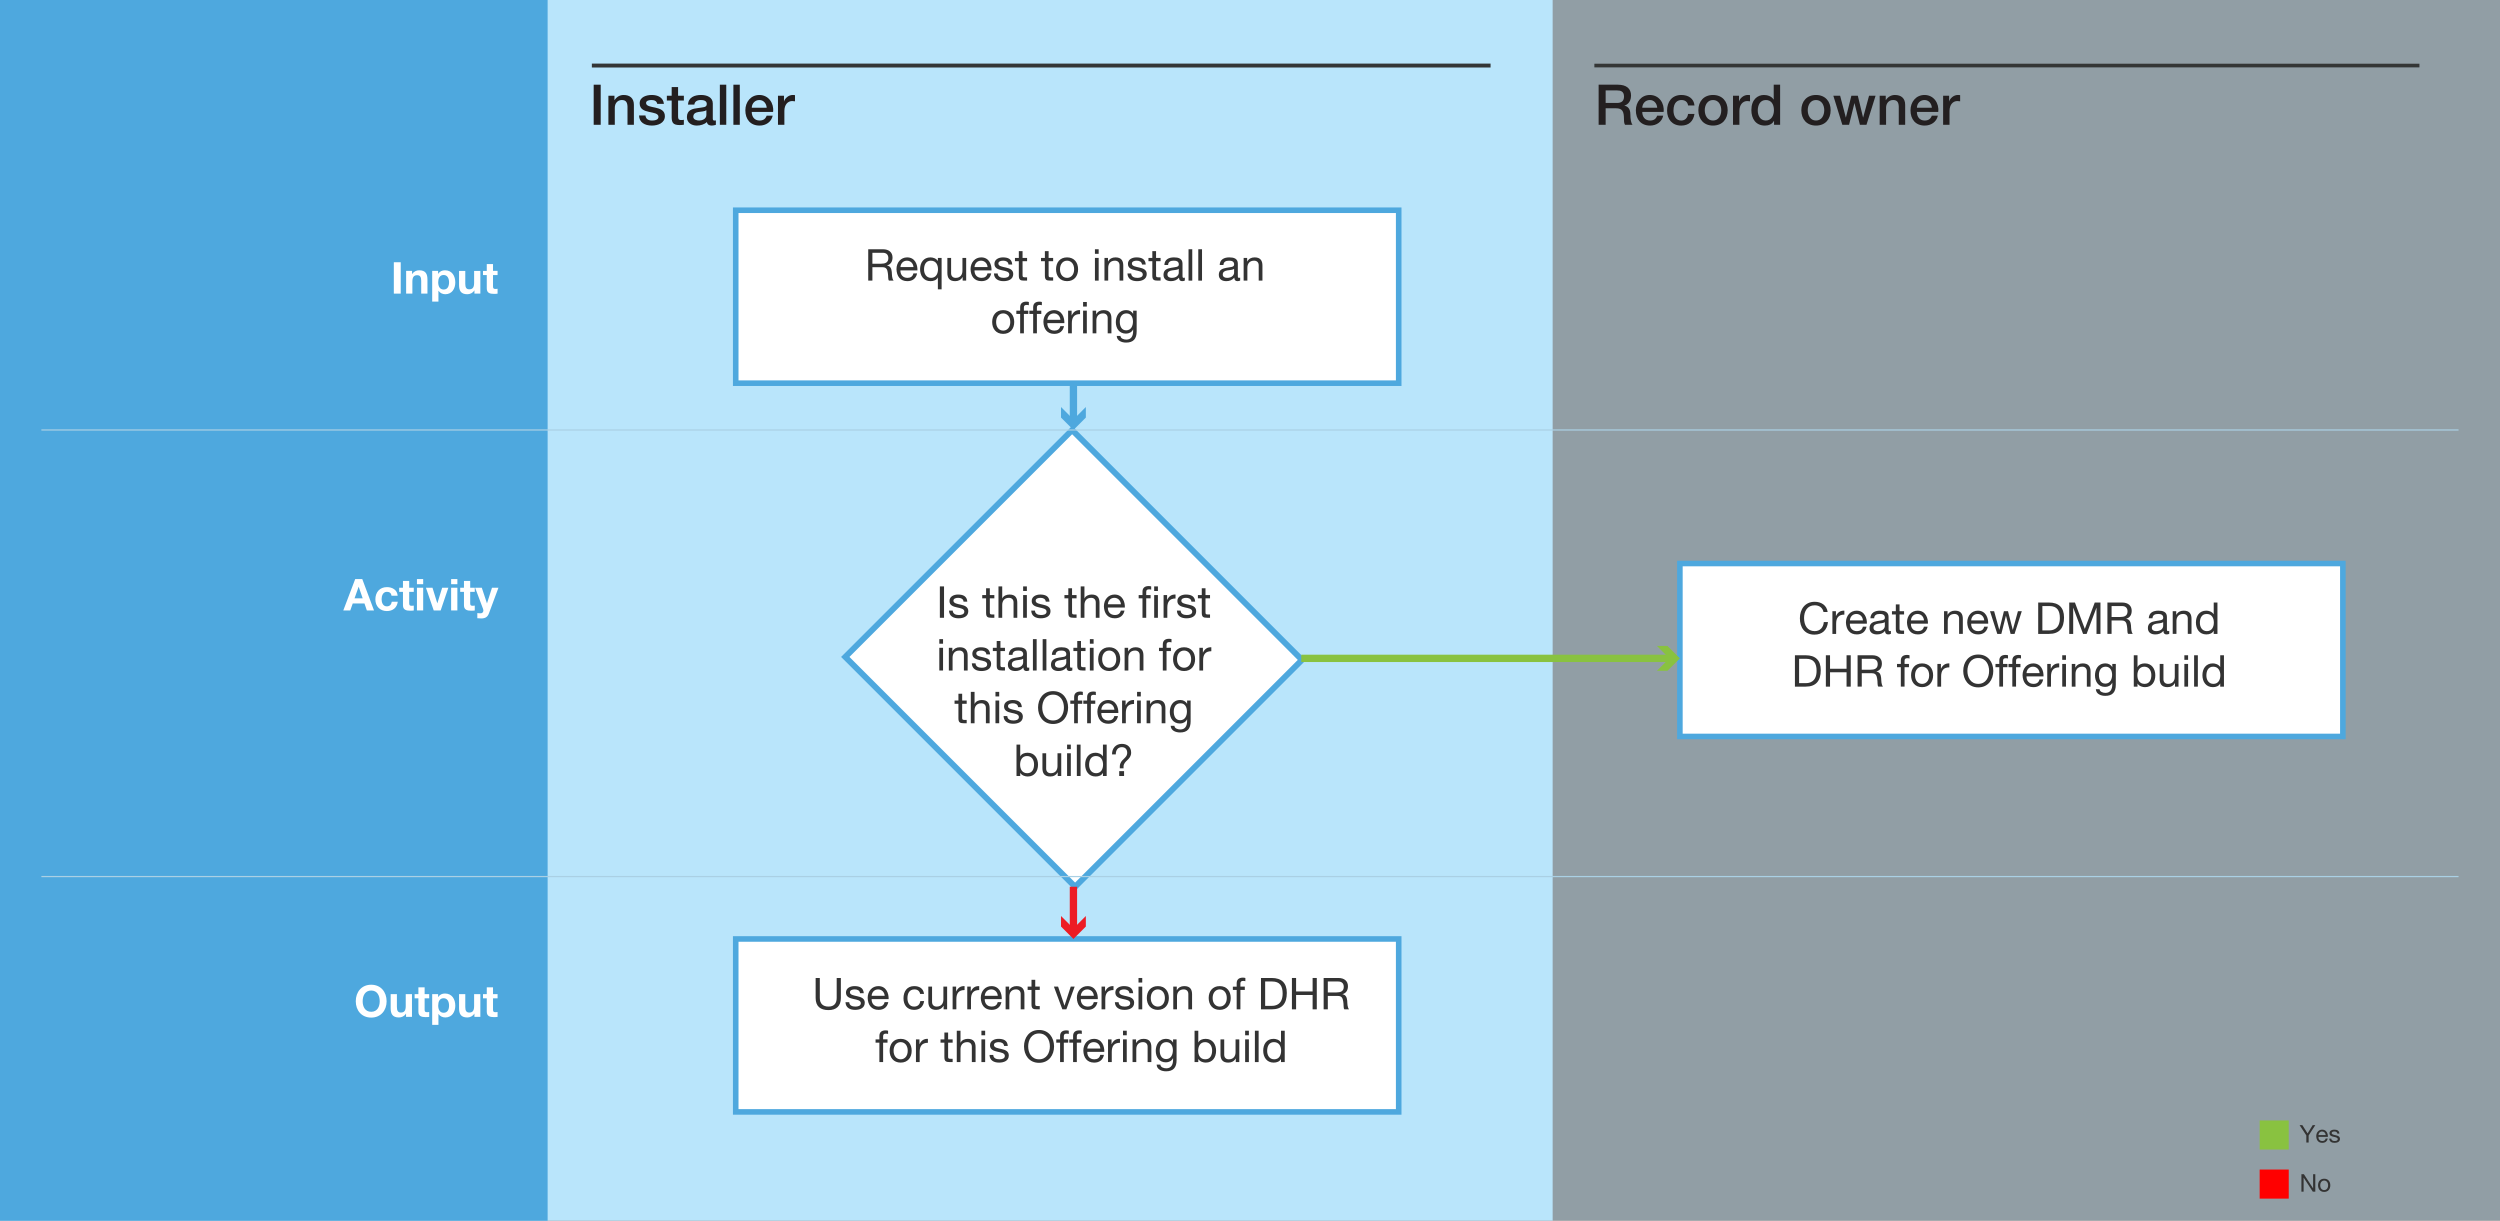 <?xml version="1.0" encoding="utf-8"?>
<!-- Generator: Adobe Illustrator 16.0.3, SVG Export Plug-In . SVG Version: 6.00 Build 0)  -->
<!DOCTYPE svg PUBLIC "-//W3C//DTD SVG 1.1//EN" "http://www.w3.org/Graphics/SVG/1.1/DTD/svg11.dtd">
<svg version="1.1" id="Layer_1" xmlns="http://www.w3.org/2000/svg" xmlns:xlink="http://www.w3.org/1999/xlink" x="0px" y="0px"
	 width="2048px" height="1000px" viewBox="0 0 2048 1000" enable-background="new 0 0 2048 1000" xml:space="preserve">
<rect x="0" y="0" width="2048" height="1000" fill="#808080" stroke="none"/>
<rect fill="#B9E5FB" width="1272" height="1000"/>
<g>
	<g opacity="0.3" enable-background="new    ">
		<g>
			<defs>
				<rect id="SVGID_1_" x="1272" width="779.9" height="1000"/>
			</defs>
			<clipPath id="SVGID_2_">
				<use xlink:href="#SVGID_1_"  overflow="visible"/>
			</clipPath>
			<rect x="1272" clip-path="url(#SVGID_2_)" fill="#B9E5FB" width="779.9" height="1000"/>
		</g>
	</g>
</g>
<rect fill="#4EA8DE" width="448.619" height="1000"/>
<line fill="none" stroke="#343636" stroke-width="3.205" stroke-miterlimit="10" x1="484.849" y1="53.7" x2="1221.081" y2="53.7"/>
<line fill="none" stroke="#343636" stroke-width="3" stroke-miterlimit="10" x1="1306.103" y1="53.7" x2="1982" y2="53.7"/>
<g>
	<path fill="#FFFFFF" d="M322.623,214.83h5.651v25.701h-5.651V214.83z"/>
	<path fill="#FFFFFF" d="M332.703,221.921h4.859v2.592h0.108c1.296-2.124,3.527-3.096,5.688-3.096c5.436,0,6.803,3.06,6.803,7.667
		v11.446h-5.111V230.02c0-3.06-0.863-4.571-3.275-4.571c-2.771,0-3.959,1.548-3.959,5.327v9.755h-5.111V221.921z"/>
	<path fill="#FFFFFF" d="M354.05,221.921h4.859v2.375h0.072c1.26-2.016,3.239-2.879,5.543-2.879c5.832,0,8.459,4.715,8.459,10.007
		c0,4.967-2.699,9.61-8.171,9.61c-2.268,0-4.319-0.972-5.579-2.808h-0.072v8.854h-5.111V221.921z M367.872,231.28
		c0-2.987-1.188-6.011-4.463-6.011c-3.348,0-4.428,2.987-4.428,6.011s1.152,5.903,4.464,5.903
		C366.793,237.183,367.872,234.303,367.872,231.28z"/>
	<path fill="#FFFFFF" d="M393.504,240.531h-4.859v-2.592h-0.107c-1.296,2.124-3.528,3.096-5.688,3.096
		c-5.436,0-6.804-3.06-6.804-7.667v-11.446h5.111v10.511c0,3.06,0.864,4.571,3.276,4.571c2.771,0,3.959-1.548,3.959-5.327v-9.755
		h5.111V240.531z"/>
	<path fill="#FFFFFF" d="M403.873,221.921h3.743v3.419h-3.743v9.215c0,1.729,0.432,2.16,2.16,2.16c0.575,0,1.115-0.036,1.583-0.145
		v3.996c-0.863,0.144-1.979,0.18-2.987,0.18c-3.167,0-5.867-0.684-5.867-4.428V225.34h-3.096v-3.419h3.096v-5.58h5.111V221.921z"/>
</g>
<g>
	<path fill="#FFFFFF" d="M304.082,806.689c7.919,0,12.634,5.939,12.634,13.57c0,7.414-4.715,13.354-12.634,13.354
		c-7.919,0-12.635-5.939-12.635-13.354C291.447,812.629,296.162,806.689,304.082,806.689z M304.082,828.861
		c5.075,0,6.983-4.318,6.983-8.602c0-4.5-1.908-8.82-6.983-8.82c-5.076,0-6.983,4.32-6.983,8.82
		C297.098,824.543,299.006,828.861,304.082,828.861z"/>
	<path fill="#FFFFFF" d="M337.488,833.002h-4.859v-2.592h-0.108c-1.296,2.123-3.527,3.096-5.687,3.096
		c-5.436,0-6.803-3.061-6.803-7.668v-11.445h5.111v10.51c0,3.061,0.864,4.572,3.275,4.572c2.772,0,3.959-1.549,3.959-5.328v-9.754
		h5.111V833.002z"/>
	<path fill="#FFFFFF" d="M347.857,814.393h3.743v3.418h-3.743v9.215c0,1.729,0.432,2.16,2.16,2.16c0.575,0,1.115-0.035,1.583-0.145
		v3.996c-0.863,0.145-1.979,0.18-2.987,0.18c-3.167,0-5.867-0.684-5.867-4.428v-10.979h-3.096v-3.418h3.096v-5.58h5.111V814.393z"/>
	<path fill="#FFFFFF" d="M354.05,814.393h4.859v2.375h0.072c1.26-2.016,3.239-2.879,5.543-2.879c5.832,0,8.459,4.715,8.459,10.006
		c0,4.967-2.699,9.611-8.171,9.611c-2.268,0-4.319-0.973-5.579-2.809h-0.072v8.855h-5.111V814.393z M367.872,823.75
		c0-2.986-1.188-6.01-4.463-6.01c-3.348,0-4.428,2.986-4.428,6.01s1.152,5.904,4.464,5.904
		C366.793,829.654,367.872,826.773,367.872,823.75z"/>
	<path fill="#FFFFFF" d="M393.504,833.002h-4.859v-2.592h-0.107c-1.296,2.123-3.528,3.096-5.688,3.096
		c-5.436,0-6.804-3.061-6.804-7.668v-11.445h5.111v10.51c0,3.061,0.864,4.572,3.276,4.572c2.771,0,3.959-1.549,3.959-5.328v-9.754
		h5.111V833.002z"/>
	<path fill="#FFFFFF" d="M403.873,814.393h3.743v3.418h-3.743v9.215c0,1.729,0.432,2.16,2.16,2.16c0.575,0,1.115-0.035,1.583-0.145
		v3.996c-0.863,0.145-1.979,0.18-2.987,0.18c-3.167,0-5.867-0.684-5.867-4.428v-10.979h-3.096v-3.418h3.096v-5.58h5.111V814.393z"/>
</g>
<g>
	<path fill="#FFFFFF" d="M290.978,474.375h5.795l9.611,25.701h-5.867l-1.944-5.723h-9.611l-2.016,5.723h-5.723L290.978,474.375z
		 M290.438,490.142h6.659l-3.24-9.431h-0.072L290.438,490.142z"/>
	<path fill="#FFFFFF" d="M320.749,488.018c-0.324-2.124-1.584-3.203-3.78-3.203c-3.275,0-4.355,3.312-4.355,6.047
		c0,2.699,1.044,5.867,4.248,5.867c2.412,0,3.744-1.476,4.067-3.779h4.932c-0.684,4.932-4.032,7.63-8.963,7.63
		c-5.615,0-9.395-3.958-9.395-9.539c0-5.795,3.456-10.078,9.503-10.078c4.392,0,8.459,2.304,8.747,7.055H320.749z"/>
	<path fill="#FFFFFF" d="M335.221,481.467h3.744v3.419h-3.744v9.215c0,1.729,0.432,2.16,2.16,2.16c0.576,0,1.116-0.036,1.584-0.145
		v3.997c-0.864,0.143-1.98,0.18-2.988,0.18c-3.167,0-5.867-0.684-5.867-4.428v-10.979h-3.096v-3.419h3.096v-5.58h5.111V481.467z"/>
	<path fill="#FFFFFF" d="M346.669,478.587h-5.111v-4.212h5.111V478.587z M341.558,481.467h5.111v18.609h-5.111V481.467z"/>
	<path fill="#FFFFFF" d="M360.996,500.076h-5.688l-6.371-18.609h5.363l3.924,12.706h0.072l3.923-12.706h5.076L360.996,500.076z"/>
	<path fill="#FFFFFF" d="M374.677,478.587h-5.111v-4.212h5.111V478.587z M369.565,481.467h5.111v18.609h-5.111V481.467z"/>
	<path fill="#FFFFFF" d="M385.188,481.467h3.743v3.419h-3.743v9.215c0,1.729,0.432,2.16,2.16,2.16c0.575,0,1.115-0.036,1.583-0.145
		v3.997c-0.863,0.143-1.979,0.18-2.987,0.18c-3.167,0-5.867-0.684-5.867-4.428v-10.979h-3.096v-3.419h3.096v-5.58h5.111V481.467z"/>
	<path fill="#FFFFFF" d="M400.561,502.416c-1.116,2.988-2.916,4.211-6.407,4.211c-1.044,0-2.088-0.07-3.132-0.18v-4.211
		c0.972,0.107,1.979,0.217,2.987,0.18c1.332-0.145,1.979-1.188,1.979-2.34c0-0.395-0.071-0.792-0.216-1.152l-6.551-17.457h5.471
		l4.212,12.742h0.072l4.067-12.742h5.291L400.561,502.416z"/>
</g>
<g>
	<path fill="#231F20" d="M486.346,69.381h5.75v32.848h-5.75V69.381z"/>
	<path fill="#231F20" d="M498.397,78.444h4.969v3.497l0.092,0.092c1.61-2.622,4.279-4.232,7.407-4.232
		c5.199,0,8.419,2.714,8.419,8.097v16.332h-5.244V87.277c-0.138-3.727-1.519-5.336-4.647-5.336c-3.496,0-5.75,2.76-5.75,6.256
		v14.032h-5.245V78.444z"/>
	<path fill="#231F20" d="M528.757,94.592c0.322,3.082,2.576,4.14,5.383,4.14c2.024,0,5.428-0.414,5.291-3.128
		c-0.138-2.76-3.957-3.082-7.775-3.956c-3.865-0.828-7.637-2.208-7.637-7.039c0-5.198,5.613-6.809,9.938-6.809
		c4.876,0,9.339,1.978,9.937,7.315h-5.475c-0.506-2.53-2.484-3.174-4.831-3.174c-1.518,0-4.325,0.368-4.325,2.438
		c0,2.576,3.865,2.99,7.729,3.818c3.818,0.874,7.683,2.254,7.683,6.947c0,5.659-5.705,7.729-10.627,7.729
		c-6.027,0-10.397-2.668-10.535-8.281H528.757z"/>
	<path fill="#231F20" d="M546.283,78.444h3.957v-7.131h5.245v7.131h4.738v3.911h-4.738v12.697c0,2.162,0.184,3.266,2.53,3.266
		c0.736,0,1.472,0,2.208-0.184v4.048c-1.15,0.138-2.254,0.276-3.404,0.276c-5.521,0-6.441-2.116-6.579-6.073V82.354h-3.957V78.444z"
		/>
	<path fill="#231F20" d="M583.913,96.938c0,1.288,0.276,1.794,1.242,1.794h0.552c0.23,0,0.46-0.046,0.736-0.092v3.634
		c-0.782,0.276-2.438,0.598-3.312,0.598c-2.162,0-3.634-0.736-4.048-2.898c-2.07,2.024-5.429,2.898-8.235,2.898
		c-4.279,0-8.143-2.3-8.143-6.947c0-5.935,4.739-6.901,9.155-7.407c3.818-0.736,7.13-0.23,7.13-3.358c0-2.76-2.852-3.22-4.922-3.22
		c-2.944,0-5.015,1.196-5.245,3.772h-5.245c0.368-6.119,5.521-7.913,10.812-7.913c4.646,0,9.523,1.886,9.523,6.901V96.938z
		 M578.668,90.313c-1.61,1.058-4.095,1.012-6.441,1.426c-2.254,0.368-4.278,1.196-4.278,3.957c0,2.392,2.99,3.036,4.831,3.036
		c2.3,0,5.889-1.196,5.889-4.508V90.313z"/>
	<path fill="#231F20" d="M589.707,69.381h5.245v32.848h-5.245V69.381z"/>
	<path fill="#231F20" d="M600.793,69.381h5.245v32.848h-5.245V69.381z"/>
	<path fill="#231F20" d="M615.835,91.693c0,3.727,2.024,7.039,6.395,7.039c3.083,0,4.876-1.334,5.797-3.956h4.968
		c-1.104,5.198-5.613,8.097-10.765,8.097c-7.499,0-11.639-5.152-11.639-12.513c0-6.763,4.417-12.56,11.501-12.56
		c7.499,0,12.1,6.763,11.226,13.894H615.835z M628.073,88.243c-0.23-3.312-2.393-6.303-5.981-6.303c-3.634,0-6.119,2.76-6.256,6.303
		H628.073z"/>
	<path fill="#231F20" d="M637.317,78.444h4.923v4.601h0.092c0.598-2.53,3.772-5.245,6.947-5.245c1.242,0,1.472,0.092,1.978,0.138
		v5.061c-0.736-0.138-1.518-0.23-2.254-0.23c-3.542,0-6.441,2.853-6.441,8.143v11.317h-5.245V78.444z"/>
</g>
<g>
	<path fill="#231F20" d="M1309.599,69.381h15.688c7.224,0,10.857,3.312,10.857,8.879c0,6.303-4.325,7.913-5.429,8.281v0.092
		c1.979,0.23,4.877,1.794,4.877,6.947c0,3.864,0.552,7.315,1.794,8.649h-6.165c-0.874-1.426-0.874-3.22-0.874-4.831
		c0-6.027-1.242-8.695-6.532-8.695h-8.465v13.525h-5.751V69.381z M1315.35,84.333h9.431c3.681,0,5.612-1.748,5.612-5.245
		c0-4.232-2.714-5.015-5.705-5.015h-9.338V84.333z"/>
	<path fill="#231F20" d="M1345.341,91.693c0,3.727,2.024,7.039,6.395,7.039c3.083,0,4.876-1.334,5.797-3.956h4.968
		c-1.104,5.198-5.611,8.097-10.765,8.097c-7.499,0-11.64-5.152-11.64-12.513c0-6.763,4.417-12.56,11.502-12.56
		c7.498,0,12.1,6.763,11.225,13.894H1345.341z M1357.578,88.243c-0.23-3.312-2.393-6.303-5.98-6.303
		c-3.635,0-6.119,2.76-6.257,6.303H1357.578z"/>
	<path fill="#231F20" d="M1382.878,86.403c-0.413-2.944-2.483-4.462-5.429-4.462c-2.714,0-6.532,1.472-6.532,8.649
		c0,3.956,1.748,8.143,6.303,8.143c3.082,0,5.152-1.978,5.658-5.428h5.245c-0.967,6.21-4.785,9.569-10.903,9.569
		c-7.453,0-11.548-5.291-11.548-12.283c0-7.177,3.91-12.79,11.731-12.79c5.521,0,10.214,2.76,10.72,8.603H1382.878z"/>
	<path fill="#231F20" d="M1391.295,90.313c0-7.223,4.416-12.513,12.007-12.513s12.007,5.291,12.007,12.513
		c0,7.315-4.416,12.56-12.007,12.56S1391.295,97.628,1391.295,90.313z M1410.064,90.313c0-4.094-2.07-8.373-6.763-8.373
		s-6.763,4.278-6.763,8.373c0,4.141,2.07,8.419,6.763,8.419S1410.064,94.454,1410.064,90.313z"/>
	<path fill="#231F20" d="M1419.676,78.444h4.923v4.601h0.092c0.599-2.53,3.772-5.245,6.946-5.245c1.242,0,1.473,0.092,1.979,0.138
		v5.061c-0.736-0.138-1.518-0.23-2.254-0.23c-3.543,0-6.441,2.853-6.441,8.143v11.317h-5.244V78.444z"/>
	<path fill="#231F20" d="M1458.271,102.229h-4.969v-3.22h-0.092c-1.426,2.76-4.37,3.864-7.36,3.864
		c-7.499,0-11.134-5.566-11.134-12.697c0-8.649,5.107-12.375,10.306-12.375c2.944,0,6.303,1.104,7.913,3.727h0.092V69.381h5.244
		V102.229z M1446.541,98.732c4.646,0,6.67-4.278,6.67-8.419c0-5.291-2.529-8.373-6.578-8.373c-4.923,0-6.671,4.417-6.671,8.649
		C1439.962,94.684,1441.986,98.732,1446.541,98.732z"/>
	<path fill="#231F20" d="M1475.656,90.313c0-7.223,4.417-12.513,12.008-12.513s12.008,5.291,12.008,12.513
		c0,7.315-4.417,12.56-12.008,12.56S1475.656,97.628,1475.656,90.313z M1494.427,90.313c0-4.094-2.07-8.373-6.763-8.373
		s-6.763,4.278-6.763,8.373c0,4.141,2.07,8.419,6.763,8.419S1494.427,94.454,1494.427,90.313z"/>
	<path fill="#231F20" d="M1501.876,78.444h5.566l4.646,17.758h0.093l4.462-17.758h5.29l4.279,17.758h0.092l4.83-17.758h5.337
		l-7.452,23.785h-5.383l-4.417-17.666h-0.092l-4.37,17.666h-5.521L1501.876,78.444z"/>
	<path fill="#231F20" d="M1539.826,78.444h4.969v3.497l0.092,0.092c1.61-2.622,4.279-4.232,7.406-4.232
		c5.199,0,8.42,2.714,8.42,8.097v16.332h-5.244V87.277c-0.139-3.727-1.52-5.336-4.647-5.336c-3.496,0-5.751,2.76-5.751,6.256v14.032
		h-5.244V78.444z"/>
	<path fill="#231F20" d="M1570.324,91.693c0,3.727,2.023,7.039,6.395,7.039c3.082,0,4.877-1.334,5.797-3.956h4.969
		c-1.104,5.198-5.613,8.097-10.766,8.097c-7.499,0-11.639-5.152-11.639-12.513c0-6.763,4.416-12.56,11.5-12.56
		c7.5,0,12.1,6.763,11.227,13.894H1570.324z M1582.562,88.243c-0.229-3.312-2.393-6.303-5.981-6.303
		c-3.634,0-6.118,2.76-6.256,6.303H1582.562z"/>
	<path fill="#231F20" d="M1591.806,78.444h4.923v4.601h0.092c0.598-2.53,3.772-5.245,6.947-5.245c1.242,0,1.472,0.092,1.978,0.138
		v5.061c-0.735-0.138-1.519-0.23-2.254-0.23c-3.542,0-6.44,2.853-6.44,8.143v11.317h-5.245V78.444z"/>
</g>
<rect x="602.701" y="172.229" fill="#FFFFFF" stroke="#4EA8DE" stroke-width="4.568" stroke-miterlimit="10" width="543.114" height="141.678"/>
<rect x="748.227" y="406.175" transform="matrix(0.707 -0.707 0.707 0.707 -123.716 779.988)" fill="#FFFFFF" stroke="#4EA8DE" stroke-width="4.845" stroke-miterlimit="10" width="262.868" height="266.31"/>
<g>
	<path fill="#333333" d="M711.247,204.19h12.095c4.859,0,7.811,2.592,7.811,6.731c0,3.132-1.332,5.651-4.464,6.515v0.072
		c2.988,0.576,3.564,2.808,3.852,5.291c0.18,2.484,0.072,5.363,1.512,7.091h-3.815c-0.972-1.044-0.432-3.815-0.936-6.335
		c-0.396-2.483-0.972-4.643-4.284-4.643h-8.351v10.979h-3.419V204.19z M721.793,216.032c3.167,0,5.939-0.828,5.939-4.571
		c0-2.556-1.368-4.392-4.571-4.392h-8.495v8.963H721.793z"/>
	<path fill="#333333" d="M751.276,223.987c-0.828,4.14-3.744,6.335-7.955,6.335c-5.939,0-8.747-4.14-8.927-9.791
		c0-5.615,3.671-9.683,8.747-9.683c6.587,0,8.603,6.155,8.423,10.655h-13.93c-0.108,3.239,1.728,6.119,5.795,6.119
		c2.556,0,4.284-1.188,4.824-3.636H751.276z M748.325,218.804c-0.18-2.916-2.304-5.255-5.363-5.255
		c-3.167,0-5.147,2.375-5.327,5.255H748.325z"/>
	<path fill="#333333" d="M771.364,237.018h-3.06v-9.646h-0.072c-1.008,2.052-3.348,2.952-5.939,2.952
		c-5.723,0-8.567-4.536-8.567-9.791s2.808-9.683,8.495-9.683c1.872,0,4.68,0.72,6.012,2.916h0.072v-2.484h3.06V237.018z
		 M762.725,227.623c4.139,0,5.687-3.563,5.687-7.019c0-3.636-1.656-7.055-5.867-7.055c-4.175,0-5.579,3.563-5.579,7.199
		C756.966,224.239,758.766,227.623,762.725,227.623z"/>
	<path fill="#333333" d="M791.488,229.891h-2.88v-2.952h-0.072c-1.296,2.304-3.348,3.384-6.047,3.384
		c-4.896,0-6.407-2.808-6.407-6.803v-12.239h3.06v12.599c0,2.304,1.44,3.744,3.78,3.744c3.708,0,5.507-2.484,5.507-5.832v-10.511
		h3.06V229.891z"/>
	<path fill="#333333" d="M811.972,223.987c-0.828,4.14-3.744,6.335-7.955,6.335c-5.939,0-8.747-4.14-8.927-9.791
		c0-5.615,3.671-9.683,8.747-9.683c6.587,0,8.603,6.155,8.423,10.655h-13.93c-0.108,3.239,1.728,6.119,5.795,6.119
		c2.556,0,4.284-1.188,4.824-3.636H811.972z M809.02,218.804c-0.18-2.916-2.304-5.255-5.363-5.255c-3.167,0-5.147,2.375-5.327,5.255
		H809.02z"/>
	<path fill="#333333" d="M817.301,224.023c0.108,2.735,2.52,3.6,5.003,3.6c1.908,0,4.5-0.432,4.5-2.772
		c0-4.787-12.167-1.548-12.167-8.711c0-3.743,3.671-5.291,6.947-5.291c4.175,0,7.343,1.296,7.631,5.831h-3.06
		c-0.18-2.375-2.34-3.131-4.319-3.131c-1.836,0-3.959,0.504-3.959,2.375c0,2.16,3.24,2.592,6.083,3.24
		c3.06,0.684,6.083,1.728,6.083,5.291c0,4.464-4.14,5.868-7.919,5.868c-4.176,0-7.703-1.692-7.883-6.299H817.301z"/>
	<path fill="#333333" d="M837.677,211.281h3.708v2.7h-3.708v11.555c0,1.44,0.396,1.656,2.304,1.656h1.404v2.7h-2.34
		c-3.167,0-4.427-0.648-4.427-4.067V213.98h-3.168v-2.7h3.168v-5.579h3.06V211.281z"/>
	<path fill="#333333" d="M859.024,211.281h3.708v2.7h-3.708v11.555c0,1.44,0.396,1.656,2.304,1.656h1.404v2.7h-2.34
		c-3.167,0-4.427-0.648-4.427-4.067V213.98h-3.168v-2.7h3.168v-5.579h3.06V211.281z"/>
	<path fill="#333333" d="M874.143,210.849c5.903,0,9.035,4.283,9.035,9.755c0,5.435-3.132,9.719-9.035,9.719
		s-9.035-4.284-9.035-9.719C865.108,215.132,868.239,210.849,874.143,210.849z M874.143,227.623c3.204,0,5.795-2.52,5.795-7.019
		c0-4.5-2.592-7.055-5.795-7.055s-5.795,2.556-5.795,7.055C868.348,225.103,870.939,227.623,874.143,227.623z"/>
	<path fill="#333333" d="M900.027,207.934h-3.06v-3.744h3.06V207.934z M896.967,211.281h3.06v18.61h-3.06V211.281z"/>
	<path fill="#333333" d="M904.778,211.281h2.88v2.952h0.072c1.296-2.304,3.348-3.383,6.047-3.383c4.895,0,6.407,2.808,6.407,6.803
		v12.238h-3.06v-12.599c0-2.304-1.44-3.743-3.78-3.743c-3.708,0-5.507,2.483-5.507,5.831v10.511h-3.06V211.281z"/>
	<path fill="#333333" d="M926.666,224.023c0.108,2.735,2.52,3.6,5.003,3.6c1.908,0,4.5-0.432,4.5-2.772
		c0-4.787-12.167-1.548-12.167-8.711c0-3.743,3.671-5.291,6.947-5.291c4.175,0,7.343,1.296,7.631,5.831h-3.06
		c-0.18-2.375-2.34-3.131-4.319-3.131c-1.836,0-3.959,0.504-3.959,2.375c0,2.16,3.24,2.592,6.083,3.24
		c3.06,0.684,6.083,1.728,6.083,5.291c0,4.464-4.14,5.868-7.919,5.868c-4.176,0-7.703-1.692-7.883-6.299H926.666z"/>
	<path fill="#333333" d="M947.042,211.281h3.708v2.7h-3.708v11.555c0,1.44,0.396,1.656,2.304,1.656h1.404v2.7h-2.34
		c-3.167,0-4.427-0.648-4.427-4.067V213.98h-3.168v-2.7h3.168v-5.579h3.06V211.281z"/>
	<path fill="#333333" d="M970.62,229.819c-0.54,0.324-1.296,0.504-2.196,0.504c-1.583,0-2.591-0.864-2.591-2.88
		c-1.692,2.016-3.959,2.88-6.551,2.88c-3.384,0-6.155-1.476-6.155-5.22c0-4.211,3.131-5.147,6.299-5.723
		c3.347-0.684,6.263-0.396,6.263-2.736c0-2.699-2.232-3.095-4.14-3.095c-2.592,0-4.5,0.792-4.644,3.527h-3.06
		c0.18-4.607,3.708-6.227,7.883-6.227c3.347,0,6.983,0.756,6.983,5.111v9.575c0,1.44,0,2.088,0.972,2.088
		c0.288,0,0.612-0.072,0.936-0.18V229.819z M965.652,220.28c-2.375,1.764-9.287,0.036-9.287,4.607c0,2.016,1.728,2.736,3.599,2.736
		c4.032,0,5.688-2.484,5.688-4.211V220.28z"/>
	<path fill="#333333" d="M973.646,204.19h3.06v25.701h-3.06V204.19z"/>
	<path fill="#333333" d="M981.637,204.19h3.06v25.701h-3.06V204.19z"/>
	<path fill="#333333" d="M1015.942,229.819c-0.54,0.324-1.296,0.504-2.196,0.504c-1.583,0-2.591-0.864-2.591-2.88
		c-1.692,2.016-3.959,2.88-6.551,2.88c-3.384,0-6.155-1.476-6.155-5.22c0-4.211,3.131-5.147,6.299-5.723
		c3.347-0.684,6.263-0.396,6.263-2.736c0-2.699-2.232-3.095-4.14-3.095c-2.592,0-4.5,0.792-4.644,3.527h-3.06
		c0.18-4.607,3.708-6.227,7.883-6.227c3.347,0,6.983,0.756,6.983,5.111v9.575c0,1.44,0,2.088,0.972,2.088
		c0.288,0,0.612-0.072,0.936-0.18V229.819z M1010.975,220.28c-2.375,1.764-9.287,0.036-9.287,4.607c0,2.016,1.728,2.736,3.599,2.736
		c4.032,0,5.688-2.484,5.688-4.211V220.28z"/>
	<path fill="#333333" d="M1018.788,211.281h2.879v2.952h0.072c1.296-2.304,3.348-3.383,6.047-3.383c4.896,0,6.407,2.808,6.407,6.803
		v12.238h-3.06v-12.599c0-2.304-1.439-3.743-3.779-3.743c-3.708,0-5.507,2.483-5.507,5.831v10.511h-3.06V211.281z"/>
	<path fill="#333333" d="M821.818,254.049c5.903,0,9.035,4.283,9.035,9.755c0,5.435-3.132,9.719-9.035,9.719
		s-9.035-4.284-9.035-9.719C812.784,258.333,815.915,254.049,821.818,254.049z M821.818,270.823c3.204,0,5.795-2.52,5.795-7.019
		c0-4.5-2.592-7.055-5.795-7.055s-5.795,2.556-5.795,7.055C816.023,268.303,818.615,270.823,821.818,270.823z"/>
	<path fill="#333333" d="M835.715,257.181h-3.131v-2.7h3.131v-2.771c0-3.023,1.8-4.607,5.147-4.607c0.576,0,1.404,0.108,1.979,0.288
		v2.664c-0.54-0.18-1.188-0.252-1.728-0.252c-1.476,0-2.34,0.468-2.34,2.088v2.591h3.6v2.7h-3.6v15.91h-3.06V257.181z"/>
	<path fill="#333333" d="M846.371,257.181h-3.131v-2.7h3.131v-2.771c0-3.023,1.8-4.607,5.147-4.607c0.576,0,1.404,0.108,1.979,0.288
		v2.664c-0.54-0.18-1.188-0.252-1.728-0.252c-1.476,0-2.34,0.468-2.34,2.088v2.591h3.6v2.7h-3.6v15.91h-3.06V257.181z"/>
	<path fill="#333333" d="M871.641,267.188c-0.828,4.14-3.744,6.335-7.955,6.335c-5.939,0-8.747-4.14-8.927-9.791
		c0-5.615,3.671-9.683,8.747-9.683c6.587,0,8.603,6.155,8.423,10.655h-13.93c-0.108,3.239,1.728,6.119,5.795,6.119
		c2.556,0,4.284-1.188,4.824-3.636H871.641z M868.689,262.004c-0.18-2.916-2.304-5.255-5.363-5.255
		c-3.167,0-5.147,2.375-5.327,5.255H868.689z"/>
	<path fill="#333333" d="M874.99,254.481h2.879v3.924h0.072c1.476-3.024,3.527-4.463,6.839-4.355v3.239
		c-4.931,0-6.731,2.772-6.731,7.523v8.279h-3.06V254.481z"/>
	<path fill="#333333" d="M890.326,251.134h-3.06v-3.744h3.06V251.134z M887.266,254.481h3.06v18.61h-3.06V254.481z"/>
	<path fill="#333333" d="M895.077,254.481h2.88v2.952h0.072c1.296-2.304,3.348-3.383,6.047-3.383c4.895,0,6.407,2.808,6.407,6.803
		v12.238h-3.06v-12.599c0-2.304-1.44-3.743-3.78-3.743c-3.708,0-5.507,2.483-5.507,5.831v10.511h-3.06V254.481z"/>
	<path fill="#333333" d="M931.147,271.507c0,6.083-2.736,9.143-8.639,9.143c-3.492,0-7.523-1.44-7.703-5.471h3.06
		c0.108,2.196,2.844,3.023,4.824,3.023c3.995,0,5.579-2.879,5.579-7.055v-1.224h-0.072c-1.044,2.268-3.42,3.383-5.795,3.383
		c-5.543,0-8.315-4.355-8.315-9.431c0-4.392,2.124-9.827,8.603-9.827c2.339,0,4.427,1.044,5.543,3.096h0.036v-2.664h2.88V271.507z
		 M928.124,263.408c0-3.276-1.44-6.659-5.291-6.659c-3.924,0-5.507,3.204-5.507,6.767c0,3.348,1.224,7.091,5.255,7.091
		C926.612,270.607,928.124,266.899,928.124,263.408z"/>
</g>
<rect x="1376.163" y="461.633" fill="#FFFFFF" stroke="#4EA8DE" stroke-width="4.568" stroke-miterlimit="10" width="543.114" height="141.678"/>
<g>
	<path fill="#333333" d="M1493.797,501.332c-0.756-3.635-3.6-5.471-7.199-5.471c-6.119,0-8.711,5.04-8.711,10.403
		c0,5.867,2.592,10.763,8.746,10.763c4.464,0,7.127-3.168,7.416-7.415h3.419c-0.684,6.443-4.607,10.295-11.122,10.295
		c-7.955,0-11.879-5.904-11.879-13.391c0-7.487,4.248-13.534,12.166-13.534c5.363,0,9.827,2.879,10.583,8.351H1493.797z"/>
	<path fill="#333333" d="M1501.106,500.684h2.88v3.924h0.072c1.475-3.023,3.527-4.463,6.838-4.355v3.24
		c-4.931,0-6.73,2.771-6.73,7.523v8.278h-3.06V500.684z"/>
	<path fill="#333333" d="M1529.076,513.391c-0.828,4.14-3.744,6.336-7.955,6.336c-5.939,0-8.747-4.141-8.927-9.791
		c0-5.615,3.671-9.684,8.747-9.684c6.587,0,8.603,6.156,8.423,10.655h-13.931c-0.107,3.239,1.729,6.119,5.795,6.119
		c2.557,0,4.284-1.188,4.824-3.636H1529.076z M1526.125,508.207c-0.181-2.916-2.305-5.255-5.363-5.255
		c-3.168,0-5.148,2.376-5.328,5.255H1526.125z"/>
	<path fill="#333333" d="M1549.02,519.223c-0.54,0.323-1.296,0.504-2.195,0.504c-1.584,0-2.592-0.865-2.592-2.881
		c-1.691,2.016-3.959,2.881-6.551,2.881c-3.385,0-6.156-1.477-6.156-5.221c0-4.211,3.132-5.146,6.3-5.723
		c3.347-0.684,6.263-0.396,6.263-2.736c0-2.699-2.231-3.095-4.139-3.095c-2.592,0-4.5,0.792-4.645,3.527h-3.059
		c0.18-4.607,3.707-6.228,7.883-6.228c3.348,0,6.982,0.756,6.982,5.111v9.575c0,1.44,0,2.088,0.973,2.088
		c0.287,0,0.611-0.072,0.936-0.181V519.223z M1544.053,509.684c-2.376,1.764-9.287,0.035-9.287,4.607c0,2.016,1.728,2.735,3.6,2.735
		c4.031,0,5.688-2.483,5.688-4.212V509.684z"/>
	<path fill="#333333" d="M1556.113,500.684h3.707v2.7h-3.707v11.555c0,1.44,0.396,1.655,2.303,1.655h1.404v2.7h-2.34
		c-3.168,0-4.428-0.647-4.428-4.067v-11.843h-3.168v-2.7h3.168v-5.579h3.061V500.684z"/>
	<path fill="#333333" d="M1579.078,513.391c-0.828,4.14-3.743,6.336-7.955,6.336c-5.938,0-8.746-4.141-8.926-9.791
		c0-5.615,3.671-9.684,8.746-9.684c6.588,0,8.604,6.156,8.424,10.655h-13.931c-0.108,3.239,1.728,6.119,5.795,6.119
		c2.556,0,4.284-1.188,4.823-3.636H1579.078z M1576.127,508.207c-0.18-2.916-2.304-5.255-5.363-5.255
		c-3.168,0-5.147,2.376-5.327,5.255H1576.127z"/>
	<path fill="#333333" d="M1592.544,500.684h2.88v2.952h0.072c1.295-2.304,3.348-3.384,6.047-3.384c4.895,0,6.407,2.809,6.407,6.804
		v12.238h-3.06v-12.599c0-2.304-1.439-3.743-3.779-3.743c-3.708,0-5.508,2.483-5.508,5.831v10.511h-3.06V500.684z"/>
	<path fill="#333333" d="M1628.434,513.391c-0.828,4.14-3.743,6.336-7.955,6.336c-5.938,0-8.746-4.141-8.926-9.791
		c0-5.615,3.671-9.684,8.746-9.684c6.588,0,8.604,6.156,8.424,10.655h-13.931c-0.108,3.239,1.728,6.119,5.795,6.119
		c2.556,0,4.284-1.188,4.823-3.636H1628.434z M1625.482,508.207c-0.18-2.916-2.304-5.255-5.363-5.255
		c-3.168,0-5.147,2.376-5.327,5.255H1625.482z"/>
	<path fill="#333333" d="M1650.321,519.294h-3.239l-3.779-14.794h-0.072l-3.744,14.794h-3.311l-5.977-18.61h3.385l4.211,15.227
		h0.072l3.743-15.227h3.348l3.888,15.227h0.072l4.175-15.227h3.168L1650.321,519.294z"/>
	<path fill="#333333" d="M1669.691,493.593h8.818c7.919,0,12.347,3.996,12.347,12.239c0,8.603-3.78,13.462-12.347,13.462h-8.818
		V493.593z M1673.11,516.414h5.688c2.34,0,8.639-0.647,8.639-10.114c0-6.12-2.268-9.827-8.567-9.827h-5.759V516.414z"/>
	<path fill="#333333" d="M1695.107,493.593h4.679l8.099,21.597l8.135-21.597h4.68v25.701h-3.239v-21.381h-0.072l-8.026,21.381
		h-2.916l-8.027-21.381h-0.072v21.381h-3.238V493.593z"/>
	<path fill="#333333" d="M1726.391,493.593h12.094c4.859,0,7.812,2.592,7.812,6.731c0,3.132-1.332,5.651-4.464,6.516v0.072
		c2.988,0.575,3.564,2.807,3.852,5.291c0.18,2.483,0.072,5.363,1.512,7.091h-3.815c-0.972-1.044-0.432-3.815-0.936-6.335
		c-0.396-2.484-0.972-4.644-4.284-4.644h-8.351v10.979h-3.419V493.593z M1736.938,505.436c3.167,0,5.938-0.828,5.938-4.571
		c0-2.556-1.368-4.392-4.571-4.392h-8.495v8.963H1736.938z"/>
	<path fill="#333333" d="M1777.04,519.223c-0.54,0.323-1.296,0.504-2.196,0.504c-1.583,0-2.591-0.865-2.591-2.881
		c-1.692,2.016-3.96,2.881-6.552,2.881c-3.383,0-6.154-1.477-6.154-5.221c0-4.211,3.131-5.146,6.299-5.723
		c3.348-0.684,6.264-0.396,6.264-2.736c0-2.699-2.232-3.095-4.141-3.095c-2.592,0-4.499,0.792-4.643,3.527h-3.061
		c0.181-4.607,3.708-6.228,7.884-6.228c3.347,0,6.983,0.756,6.983,5.111v9.575c0,1.44,0,2.088,0.971,2.088
		c0.289,0,0.613-0.072,0.937-0.181V519.223z M1772.072,509.684c-2.375,1.764-9.286,0.035-9.286,4.607
		c0,2.016,1.728,2.735,3.599,2.735c4.032,0,5.688-2.483,5.688-4.212V509.684z"/>
	<path fill="#333333" d="M1779.886,500.684h2.88v2.952h0.072c1.295-2.304,3.348-3.384,6.047-3.384c4.895,0,6.407,2.809,6.407,6.804
		v12.238h-3.06v-12.599c0-2.304-1.439-3.743-3.779-3.743c-3.708,0-5.508,2.483-5.508,5.831v10.511h-3.06V500.684z"/>
	<path fill="#333333" d="M1816.531,519.294h-3.059v-2.52h-0.072c-1.008,2.052-3.348,2.952-5.939,2.952
		c-5.723,0-8.566-4.536-8.566-9.791c0-5.256,2.807-9.684,8.494-9.684c1.871,0,4.68,0.721,6.012,2.916h0.072v-9.575h3.059V519.294z
		 M1807.893,517.026c4.141,0,5.688-3.563,5.688-7.019c0-3.637-1.656-7.056-5.867-7.056c-4.176,0-5.58,3.563-5.58,7.198
		C1802.133,513.643,1803.934,517.026,1807.893,517.026z"/>
	<path fill="#333333" d="M1470.399,536.793h8.819c7.918,0,12.346,3.996,12.346,12.238c0,8.604-3.779,13.463-12.346,13.463h-8.819
		V536.793z M1473.818,559.615h5.688c2.34,0,8.639-0.648,8.639-10.115c0-6.119-2.268-9.827-8.566-9.827h-5.76V559.615z"/>
	<path fill="#333333" d="M1495.743,536.793h3.419v11.051h13.535v-11.051h3.42v25.701h-3.42v-11.771h-13.535v11.771h-3.419V536.793z"
		/>
	<path fill="#333333" d="M1521.734,536.793h12.096c4.859,0,7.811,2.592,7.811,6.731c0,3.132-1.332,5.651-4.464,6.515v0.072
		c2.987,0.576,3.563,2.809,3.852,5.291c0.181,2.484,0.072,5.363,1.513,7.092h-3.816c-0.972-1.044-0.432-3.815-0.936-6.336
		c-0.396-2.482-0.973-4.643-4.283-4.643h-8.352v10.979h-3.42V536.793z M1532.281,548.636c3.168,0,5.939-0.827,5.939-4.571
		c0-2.556-1.367-4.392-4.571-4.392h-8.495v8.963H1532.281z"/>
	<path fill="#333333" d="M1557.158,546.584h-3.131v-2.699h3.131v-2.771c0-3.023,1.801-4.607,5.148-4.607
		c0.575,0,1.403,0.107,1.979,0.287v2.664c-0.539-0.18-1.188-0.252-1.727-0.252c-1.477,0-2.34,0.468-2.34,2.088v2.592h3.6v2.699h-3.6
		v15.91h-3.061V546.584z"/>
	<path fill="#333333" d="M1574.582,543.453c5.902,0,9.035,4.283,9.035,9.754c0,5.436-3.133,9.719-9.035,9.719
		c-5.904,0-9.035-4.283-9.035-9.719C1565.547,547.736,1568.678,543.453,1574.582,543.453z M1574.582,560.227
		c3.203,0,5.795-2.52,5.795-7.02c0-4.499-2.592-7.055-5.795-7.055c-3.204,0-5.795,2.556-5.795,7.055
		C1568.787,557.707,1571.378,560.227,1574.582,560.227z"/>
	<path fill="#333333" d="M1587.11,543.885h2.88v3.924h0.072c1.475-3.024,3.527-4.464,6.838-4.355v3.238
		c-4.931,0-6.73,2.772-6.73,7.523v8.279h-3.06V543.885z"/>
	<path fill="#333333" d="M1620.588,536.182c8.172,0,12.311,6.443,12.311,13.462c0,7.02-4.139,13.462-12.311,13.462
		c-8.17,0-12.311-6.442-12.311-13.462C1608.277,542.625,1612.418,536.182,1620.588,536.182z M1620.588,560.227
		c6.264,0,8.892-5.399,8.892-10.583c0-5.183-2.628-10.583-8.892-10.583c-6.263,0-8.891,5.4-8.891,10.583
		C1611.697,554.827,1614.325,560.227,1620.588,560.227z"/>
	<path fill="#333333" d="M1637.834,546.584h-3.132v-2.699h3.132v-2.771c0-3.023,1.799-4.607,5.146-4.607
		c0.576,0,1.404,0.107,1.98,0.287v2.664c-0.54-0.18-1.188-0.252-1.729-0.252c-1.475,0-2.34,0.468-2.34,2.088v2.592h3.6v2.699h-3.6
		v15.91h-3.059V546.584z"/>
	<path fill="#333333" d="M1648.489,546.584h-3.132v-2.699h3.132v-2.771c0-3.023,1.8-4.607,5.147-4.607
		c0.576,0,1.404,0.107,1.979,0.287v2.664c-0.54-0.18-1.188-0.252-1.728-0.252c-1.477,0-2.34,0.468-2.34,2.088v2.592h3.6v2.699h-3.6
		v15.91h-3.06V546.584z"/>
	<path fill="#333333" d="M1673.76,556.591c-0.828,4.14-3.744,6.335-7.955,6.335c-5.939,0-8.748-4.139-8.928-9.791
		c0-5.615,3.672-9.682,8.748-9.682c6.586,0,8.602,6.154,8.422,10.654h-13.93c-0.108,3.239,1.728,6.119,5.795,6.119
		c2.556,0,4.283-1.188,4.824-3.636H1673.76z M1670.808,551.408c-0.181-2.916-2.304-5.256-5.363-5.256
		c-3.167,0-5.147,2.375-5.327,5.256H1670.808z"/>
	<path fill="#333333" d="M1677.109,543.885h2.879v3.924h0.072c1.476-3.024,3.527-4.464,6.839-4.355v3.238
		c-4.931,0-6.731,2.772-6.731,7.523v8.279h-3.059V543.885z"/>
	<path fill="#333333" d="M1692.444,540.537h-3.06v-3.744h3.06V540.537z M1689.385,543.885h3.06v18.609h-3.06V543.885z"/>
	<path fill="#333333" d="M1697.195,543.885h2.881v2.951h0.071c1.296-2.304,3.348-3.383,6.048-3.383c4.895,0,6.406,2.807,6.406,6.803
		v12.238h-3.059v-12.599c0-2.304-1.44-3.743-3.78-3.743c-3.708,0-5.507,2.483-5.507,5.831v10.511h-3.061V543.885z"/>
	<path fill="#333333" d="M1733.266,560.91c0,6.084-2.735,9.143-8.639,9.143c-3.492,0-7.523-1.439-7.703-5.471h3.06
		c0.108,2.195,2.844,3.023,4.823,3.023c3.996,0,5.58-2.879,5.58-7.055v-1.225h-0.072c-1.044,2.268-3.42,3.384-5.795,3.384
		c-5.544,0-8.315-4.355-8.315-9.431c0-4.392,2.124-9.826,8.603-9.826c2.34,0,4.428,1.043,5.543,3.096h0.037v-2.664h2.879V560.91z
		 M1730.242,552.812c0-3.276-1.439-6.659-5.291-6.659c-3.924,0-5.508,3.203-5.508,6.768c0,3.348,1.225,7.09,5.256,7.09
		S1730.242,556.303,1730.242,552.812z"/>
	<path fill="#333333" d="M1747.991,536.793h3.06v9.611h0.072c1.008-2.052,3.348-2.951,5.939-2.951c5.723,0,8.566,4.535,8.566,9.79
		c0,5.292-2.808,9.683-8.494,9.683c-1.873,0-4.68-0.72-6.012-2.916h-0.072v2.484h-3.06V536.793z M1756.631,546.152
		c-4.141,0-5.688,3.563-5.688,7.02c0,3.635,1.655,7.055,5.867,7.055c4.176,0,5.579-3.563,5.579-7.199
		C1762.39,549.535,1760.59,546.152,1756.631,546.152z"/>
	<path fill="#333333" d="M1784.637,562.494h-2.879v-2.951h-0.072c-1.296,2.303-3.348,3.383-6.047,3.383
		c-4.896,0-6.408-2.807-6.408-6.803v-12.238h3.061v12.598c0,2.305,1.439,3.744,3.779,3.744c3.707,0,5.508-2.484,5.508-5.832v-10.51
		h3.059V562.494z"/>
	<path fill="#333333" d="M1792.486,540.537h-3.059v-3.744h3.059V540.537z M1789.428,543.885h3.059v18.609h-3.059V543.885z"/>
	<path fill="#333333" d="M1797.419,536.793h3.06v25.701h-3.06V536.793z"/>
	<path fill="#333333" d="M1821.859,562.494h-3.059v-2.52h-0.072c-1.008,2.052-3.348,2.951-5.939,2.951
		c-5.723,0-8.566-4.535-8.566-9.791c0-5.255,2.807-9.682,8.494-9.682c1.871,0,4.68,0.719,6.012,2.915h0.072v-9.575h3.059V562.494z
		 M1813.221,560.227c4.141,0,5.688-3.563,5.688-7.02c0-3.635-1.656-7.055-5.867-7.055c-4.176,0-5.58,3.563-5.58,7.199
		C1807.461,556.843,1809.262,560.227,1813.221,560.227z"/>
</g>
<rect x="602.701" y="769.199" fill="#FFFFFF" stroke="#4EA8DE" stroke-width="4.568" stroke-miterlimit="10" width="543.114" height="141.678"/>
<g>
	<path fill="#333333" d="M688.838,817.573c0,6.515-3.672,9.898-10.115,9.898c-6.623,0-10.547-3.06-10.547-9.898v-16.414h3.419
		v16.414c0,4.571,2.556,7.019,7.127,7.019c4.355,0,6.695-2.447,6.695-7.019v-16.414h3.42V817.573z"/>
	<path fill="#333333" d="M695.679,820.992c0.108,2.736,2.52,3.6,5.003,3.6c1.908,0,4.5-0.432,4.5-2.771
		c0-4.787-12.167-1.548-12.167-8.711c0-3.743,3.672-5.291,6.947-5.291c4.175,0,7.343,1.296,7.631,5.831h-3.06
		c-0.18-2.376-2.34-3.132-4.319-3.132c-1.836,0-3.959,0.504-3.959,2.376c0,2.159,3.24,2.592,6.083,3.239
		c3.06,0.684,6.083,1.729,6.083,5.291c0,4.465-4.14,5.868-7.919,5.868c-4.176,0-7.703-1.692-7.883-6.3H695.679z"/>
	<path fill="#333333" d="M727.682,820.957c-0.828,4.139-3.744,6.335-7.955,6.335c-5.939,0-8.747-4.14-8.927-9.791
		c0-5.615,3.671-9.683,8.747-9.683c6.587,0,8.603,6.155,8.423,10.654h-13.93c-0.108,3.24,1.728,6.119,5.795,6.119
		c2.556,0,4.284-1.188,4.824-3.635H727.682z M724.73,815.773c-0.18-2.916-2.304-5.256-5.363-5.256c-3.167,0-5.147,2.376-5.327,5.256
		H724.73z"/>
	<path fill="#333333" d="M753.781,814.226c-0.468-2.34-2.052-3.708-4.607-3.708c-4.427,0-5.795,3.527-5.795,7.271
		c0,3.455,1.547,6.803,5.435,6.803c2.988,0,4.715-1.691,5.111-4.535h3.132c-0.684,4.571-3.492,7.235-8.207,7.235
		c-5.688,0-8.711-3.924-8.711-9.503c0-5.58,2.879-9.971,8.783-9.971c4.248,0,7.559,1.979,8.027,6.407H753.781z"/>
	<path fill="#333333" d="M775.885,826.859h-2.88v-2.951h-0.072c-1.296,2.304-3.348,3.384-6.047,3.384
		c-4.896,0-6.407-2.808-6.407-6.804V808.25h3.06v12.599c0,2.304,1.44,3.743,3.78,3.743c3.708,0,5.507-2.483,5.507-5.831V808.25h3.06
		V826.859z"/>
	<path fill="#333333" d="M780.387,808.25h2.879v3.924h0.072c1.476-3.023,3.527-4.463,6.839-4.355v3.239
		c-4.931,0-6.731,2.772-6.731,7.523v8.278h-3.06V808.25z"/>
	<path fill="#333333" d="M792.375,808.25h2.879v3.924h0.072c1.476-3.023,3.527-4.463,6.839-4.355v3.239
		c-4.931,0-6.731,2.772-6.731,7.523v8.278h-3.06V808.25z"/>
	<path fill="#333333" d="M820.344,820.957c-0.828,4.139-3.744,6.335-7.955,6.335c-5.939,0-8.747-4.14-8.927-9.791
		c0-5.615,3.671-9.683,8.747-9.683c6.587,0,8.603,6.155,8.423,10.654h-13.93c-0.108,3.24,1.728,6.119,5.795,6.119
		c2.556,0,4.284-1.188,4.824-3.635H820.344z M817.393,815.773c-0.18-2.916-2.304-5.256-5.363-5.256
		c-3.167,0-5.147,2.376-5.327,5.256H817.393z"/>
	<path fill="#333333" d="M823.802,808.25h2.88v2.951h0.072c1.296-2.303,3.348-3.383,6.047-3.383c4.895,0,6.407,2.808,6.407,6.803
		v12.238h-3.06v-12.598c0-2.305-1.44-3.744-3.78-3.744c-3.708,0-5.507,2.484-5.507,5.832v10.51h-3.06V808.25z"/>
	<path fill="#333333" d="M848.065,808.25h3.708v2.699h-3.708v11.555c0,1.44,0.396,1.656,2.304,1.656h1.404v2.699h-2.34
		c-3.167,0-4.427-0.647-4.427-4.066v-11.844h-3.168v-2.699h3.168v-5.579h3.06V808.25z"/>
	<path fill="#333333" d="M873.552,826.859h-3.275l-6.911-18.609h3.419l5.22,15.514h0.072l5.075-15.514h3.204L873.552,826.859z"/>
	<path fill="#333333" d="M899.039,820.957c-0.828,4.139-3.744,6.335-7.955,6.335c-5.939,0-8.747-4.14-8.927-9.791
		c0-5.615,3.671-9.683,8.747-9.683c6.587,0,8.603,6.155,8.423,10.654h-13.93c-0.108,3.24,1.728,6.119,5.795,6.119
		c2.556,0,4.284-1.188,4.824-3.635H899.039z M896.087,815.773c-0.18-2.916-2.304-5.256-5.363-5.256
		c-3.167,0-5.147,2.376-5.327,5.256H896.087z"/>
	<path fill="#333333" d="M902.389,808.25h2.879v3.924h0.072c1.476-3.023,3.527-4.463,6.839-4.355v3.239
		c-4.931,0-6.731,2.772-6.731,7.523v8.278h-3.06V808.25z"/>
	<path fill="#333333" d="M916.356,820.992c0.108,2.736,2.52,3.6,5.003,3.6c1.908,0,4.5-0.432,4.5-2.771
		c0-4.787-12.167-1.548-12.167-8.711c0-3.743,3.672-5.291,6.947-5.291c4.175,0,7.343,1.296,7.631,5.831h-3.06
		c-0.18-2.376-2.34-3.132-4.319-3.132c-1.836,0-3.959,0.504-3.959,2.376c0,2.159,3.24,2.592,6.083,3.239
		c3.06,0.684,6.083,1.729,6.083,5.291c0,4.465-4.14,5.868-7.919,5.868c-4.176,0-7.703-1.692-7.883-6.3H916.356z"/>
	<path fill="#333333" d="M935.724,804.902h-3.06v-3.743h3.06V804.902z M932.665,808.25h3.06v18.609h-3.06V808.25z"/>
	<path fill="#333333" d="M948.502,807.818c5.903,0,9.035,4.283,9.035,9.755c0,5.435-3.132,9.719-9.035,9.719
		s-9.035-4.284-9.035-9.719C939.468,812.102,942.599,807.818,948.502,807.818z M948.502,824.592c3.204,0,5.795-2.52,5.795-7.019
		s-2.592-7.056-5.795-7.056s-5.795,2.557-5.795,7.056S945.299,824.592,948.502,824.592z"/>
	<path fill="#333333" d="M961.139,808.25h2.879v2.951h0.072c1.296-2.303,3.348-3.383,6.047-3.383c4.895,0,6.407,2.808,6.407,6.803
		v12.238h-3.06v-12.598c0-2.305-1.44-3.744-3.78-3.744c-3.708,0-5.507,2.484-5.507,5.832v10.51h-3.06V808.25z"/>
	<path fill="#333333" d="M999.19,807.818c5.903,0,9.035,4.283,9.035,9.755c0,5.435-3.132,9.719-9.035,9.719
		s-9.035-4.284-9.035-9.719C990.155,812.102,993.287,807.818,999.19,807.818z M999.19,824.592c3.204,0,5.795-2.52,5.795-7.019
		s-2.592-7.056-5.795-7.056s-5.795,2.557-5.795,7.056S995.986,824.592,999.19,824.592z"/>
	<path fill="#333333" d="M1013.086,810.949h-3.131v-2.699h3.131v-2.771c0-3.023,1.8-4.607,5.147-4.607
		c0.576,0,1.404,0.107,1.979,0.288v2.663c-0.54-0.18-1.188-0.252-1.728-0.252c-1.476,0-2.34,0.469-2.34,2.088v2.592h3.6v2.699h-3.6
		v15.91h-3.06V810.949z"/>
	<path fill="#333333" d="M1032.994,801.159h8.819c7.919,0,12.346,3.995,12.346,12.238c0,8.603-3.779,13.462-12.346,13.462h-8.819
		V801.159z M1036.414,823.98h5.687c2.34,0,8.64-0.648,8.64-10.115c0-6.119-2.268-9.826-8.567-9.826h-5.759V823.98z"/>
	<path fill="#333333" d="M1058.338,801.159h3.42v11.05h13.534v-11.05h3.419v25.7h-3.419v-11.77h-13.534v11.77h-3.42V801.159z"/>
	<path fill="#333333" d="M1084.329,801.159h12.095c4.859,0,7.811,2.592,7.811,6.731c0,3.131-1.332,5.65-4.463,6.515v0.072
		c2.987,0.575,3.563,2.808,3.852,5.291c0.18,2.483,0.071,5.364,1.512,7.091h-3.815c-0.973-1.043-0.433-3.814-0.937-6.334
		c-0.396-2.484-0.972-4.645-4.283-4.645h-8.351v10.979h-3.42V801.159z M1094.876,813.002c3.167,0,5.939-0.828,5.939-4.572
		c0-2.555-1.368-4.391-4.572-4.391h-8.494v8.963H1094.876z"/>
	<path fill="#333333" d="M720.394,854.15h-3.131v-2.7h3.131v-2.771c0-3.023,1.8-4.607,5.147-4.607c0.576,0,1.404,0.108,1.979,0.288
		v2.664c-0.54-0.181-1.188-0.252-1.728-0.252c-1.476,0-2.34,0.467-2.34,2.088v2.591h3.6v2.7h-3.6v15.91h-3.06V854.15z"/>
	<path fill="#333333" d="M737.817,851.019c5.903,0,9.035,4.283,9.035,9.755c0,5.436-3.132,9.719-9.035,9.719
		s-9.035-4.283-9.035-9.719C728.782,855.302,731.914,851.019,737.817,851.019z M737.817,867.793c3.204,0,5.795-2.521,5.795-7.02
		c0-4.5-2.592-7.055-5.795-7.055s-5.795,2.555-5.795,7.055C732.022,865.272,734.613,867.793,737.817,867.793z"/>
	<path fill="#333333" d="M750.346,851.45h2.879v3.924h0.072c1.476-3.024,3.527-4.464,6.839-4.355v3.239
		c-4.931,0-6.731,2.771-6.731,7.523v8.279h-3.06V851.45z"/>
	<path fill="#333333" d="M776.697,851.45h3.708v2.7h-3.708v11.555c0,1.439,0.396,1.655,2.304,1.655h1.404v2.7h-2.34
		c-3.167,0-4.427-0.648-4.427-4.068V854.15h-3.168v-2.7h3.168v-5.579h3.06V851.45z"/>
	<path fill="#333333" d="M783.789,844.359h3.06v9.826h0.072c0.972-2.268,3.671-3.167,5.867-3.167c4.895,0,6.407,2.808,6.407,6.804
		v12.238h-3.06v-12.6c0-2.303-1.44-3.742-3.78-3.742c-3.708,0-5.507,2.482-5.507,5.83v10.512h-3.06V844.359z"/>
	<path fill="#333333" d="M807.044,848.104h-3.06v-3.744h3.06V848.104z M803.985,851.45h3.06v18.61h-3.06V851.45z"/>
	<path fill="#333333" d="M813.667,864.193c0.108,2.734,2.52,3.6,5.003,3.6c1.908,0,4.5-0.433,4.5-2.772
		c0-4.787-12.167-1.548-12.167-8.711c0-3.743,3.672-5.291,6.947-5.291c4.175,0,7.343,1.296,7.631,5.831h-3.06
		c-0.18-2.375-2.34-3.131-4.319-3.131c-1.836,0-3.959,0.504-3.959,2.375c0,2.16,3.24,2.592,6.083,3.24
		c3.06,0.684,6.083,1.727,6.083,5.291c0,4.463-4.14,5.867-7.919,5.867c-4.176,0-7.703-1.691-7.883-6.299H813.667z"/>
	<path fill="#333333" d="M851.178,843.748c8.171,0,12.311,6.442,12.311,13.461c0,7.02-4.14,13.463-12.311,13.463
		s-12.311-6.443-12.311-13.463C838.868,850.19,843.007,843.748,851.178,843.748z M851.178,867.793c6.263,0,8.891-5.4,8.891-10.584
		c0-5.183-2.628-10.582-8.891-10.582s-8.891,5.399-8.891,10.582C842.288,862.393,844.915,867.793,851.178,867.793z"/>
	<path fill="#333333" d="M868.423,854.15h-3.131v-2.7h3.131v-2.771c0-3.023,1.8-4.607,5.147-4.607c0.576,0,1.404,0.108,1.979,0.288
		v2.664c-0.54-0.181-1.188-0.252-1.728-0.252c-1.476,0-2.34,0.467-2.34,2.088v2.591h3.6v2.7h-3.6v15.91h-3.06V854.15z"/>
	<path fill="#333333" d="M879.079,854.15h-3.131v-2.7h3.131v-2.771c0-3.023,1.8-4.607,5.147-4.607c0.576,0,1.404,0.108,1.979,0.288
		v2.664c-0.54-0.181-1.188-0.252-1.728-0.252c-1.476,0-2.34,0.467-2.34,2.088v2.591h3.6v2.7h-3.6v15.91h-3.06V854.15z"/>
	<path fill="#333333" d="M904.349,864.156c-0.828,4.141-3.744,6.336-7.955,6.336c-5.939,0-8.747-4.14-8.927-9.791
		c0-5.615,3.671-9.683,8.747-9.683c6.587,0,8.603,6.155,8.423,10.655h-13.93c-0.108,3.238,1.728,6.119,5.795,6.119
		c2.556,0,4.284-1.188,4.824-3.637H904.349z M901.397,858.974c-0.18-2.916-2.304-5.255-5.363-5.255
		c-3.167,0-5.147,2.375-5.327,5.255H901.397z"/>
	<path fill="#333333" d="M907.699,851.45h2.879v3.924h0.072c1.476-3.024,3.527-4.464,6.839-4.355v3.239
		c-4.931,0-6.731,2.771-6.731,7.523v8.279h-3.06V851.45z"/>
	<path fill="#333333" d="M923.034,848.104h-3.06v-3.744h3.06V848.104z M919.975,851.45h3.06v18.61h-3.06V851.45z"/>
	<path fill="#333333" d="M927.786,851.45h2.88v2.952h0.072c1.296-2.305,3.348-3.384,6.047-3.384c4.895,0,6.407,2.808,6.407,6.804
		v12.238h-3.06v-12.6c0-2.303-1.44-3.742-3.78-3.742c-3.708,0-5.507,2.482-5.507,5.83v10.512h-3.06V851.45z"/>
	<path fill="#333333" d="M963.856,868.477c0,6.083-2.736,9.143-8.639,9.143c-3.492,0-7.523-1.439-7.703-5.471h3.06
		c0.108,2.195,2.844,3.023,4.824,3.023c3.995,0,5.579-2.88,5.579-7.056v-1.224h-0.072c-1.044,2.268-3.42,3.383-5.795,3.383
		c-5.543,0-8.315-4.355-8.315-9.43c0-4.393,2.124-9.827,8.603-9.827c2.339,0,4.427,1.044,5.543,3.096h0.036v-2.664h2.88V868.477z
		 M960.833,860.377c0-3.275-1.44-6.658-5.291-6.658c-3.924,0-5.507,3.203-5.507,6.767c0,3.348,1.224,7.091,5.255,7.091
		C959.321,867.576,960.833,863.869,960.833,860.377z"/>
	<path fill="#333333" d="M978.582,844.359h3.06v9.611h0.072c1.008-2.053,3.348-2.952,5.939-2.952c5.724,0,8.567,4.535,8.567,9.79
		c0,5.292-2.808,9.684-8.495,9.684c-1.872,0-4.68-0.721-6.011-2.916h-0.072v2.484h-3.06V844.359z M987.221,853.719
		c-4.14,0-5.688,3.562-5.688,7.019c0,3.636,1.656,7.056,5.867,7.056c4.176,0,5.58-3.564,5.58-7.199
		C992.98,857.102,991.18,853.719,987.221,853.719z"/>
	<path fill="#333333" d="M1015.228,870.061h-2.88v-2.952h-0.072c-1.296,2.304-3.348,3.384-6.047,3.384
		c-4.896,0-6.407-2.808-6.407-6.803V851.45h3.06v12.599c0,2.304,1.44,3.744,3.78,3.744c3.708,0,5.507-2.484,5.507-5.832V851.45h3.06
		V870.061z"/>
	<path fill="#333333" d="M1023.077,848.104h-3.06v-3.744h3.06V848.104z M1020.018,851.45h3.06v18.61h-3.06V851.45z"/>
	<path fill="#333333" d="M1028.009,844.359h3.06v25.701h-3.06V844.359z"/>
	<path fill="#333333" d="M1052.45,870.061h-3.06v-2.52h-0.072c-1.008,2.051-3.348,2.951-5.939,2.951
		c-5.723,0-8.566-4.535-8.566-9.791s2.808-9.683,8.495-9.683c1.871,0,4.679,0.72,6.011,2.915h0.072v-9.574h3.06V870.061z
		 M1043.812,867.793c4.14,0,5.688-3.564,5.688-7.02c0-3.636-1.656-7.055-5.868-7.055c-4.175,0-5.579,3.562-5.579,7.198
		C1038.052,864.408,1039.852,867.793,1043.812,867.793z"/>
</g>
<g>
	<path fill="#333333" d="M769.934,480.382h3.42v25.701h-3.42V480.382z"/>
	<path fill="#333333" d="M780.481,500.216c0.108,2.735,2.52,3.6,5.003,3.6c1.908,0,4.5-0.433,4.5-2.772
		c0-4.787-12.167-1.548-12.167-8.711c0-3.743,3.672-5.291,6.947-5.291c4.176,0,7.344,1.296,7.631,5.831h-3.06
		c-0.18-2.375-2.34-3.131-4.319-3.131c-1.836,0-3.959,0.504-3.959,2.375c0,2.16,3.239,2.592,6.083,3.24
		c3.06,0.684,6.083,1.728,6.083,5.292c0,4.464-4.14,5.867-7.919,5.867c-4.176,0-7.703-1.691-7.883-6.299H780.481z"/>
	<path fill="#333333" d="M810.865,487.473h3.707v2.7h-3.707v11.555c0,1.439,0.396,1.655,2.304,1.655h1.403v2.7h-2.34
		c-3.167,0-4.427-0.648-4.427-4.067v-11.843h-3.168v-2.7h3.168v-5.579h3.06V487.473z"/>
	<path fill="#333333" d="M817.957,480.382h3.06v9.827h0.072c0.972-2.268,3.671-3.167,5.867-3.167c4.895,0,6.407,2.808,6.407,6.803
		v12.239h-3.06v-12.599c0-2.304-1.44-3.743-3.78-3.743c-3.707,0-5.507,2.483-5.507,5.831v10.511h-3.06V480.382z"/>
	<path fill="#333333" d="M841.213,484.125h-3.06v-3.744h3.06V484.125z M838.153,487.473h3.06v18.61h-3.06V487.473z"/>
	<path fill="#333333" d="M847.836,500.216c0.108,2.735,2.52,3.6,5.003,3.6c1.908,0,4.5-0.433,4.5-2.772
		c0-4.787-12.167-1.548-12.167-8.711c0-3.743,3.672-5.291,6.947-5.291c4.176,0,7.344,1.296,7.631,5.831h-3.06
		c-0.18-2.375-2.34-3.131-4.319-3.131c-1.836,0-3.959,0.504-3.959,2.375c0,2.16,3.239,2.592,6.083,3.24
		c3.06,0.684,6.083,1.728,6.083,5.292c0,4.464-4.14,5.867-7.919,5.867c-4.176,0-7.703-1.691-7.883-6.299H847.836z"/>
	<path fill="#333333" d="M878.22,487.473h3.707v2.7h-3.707v11.555c0,1.439,0.396,1.655,2.304,1.655h1.403v2.7h-2.34
		c-3.167,0-4.427-0.648-4.427-4.067v-11.843h-3.168v-2.7h3.168v-5.579h3.06V487.473z"/>
	<path fill="#333333" d="M885.312,480.382h3.06v9.827h0.072c0.972-2.268,3.671-3.167,5.867-3.167c4.895,0,6.407,2.808,6.407,6.803
		v12.239h-3.06v-12.599c0-2.304-1.44-3.743-3.78-3.743c-3.707,0-5.507,2.483-5.507,5.831v10.511h-3.06V480.382z"/>
	<path fill="#333333" d="M921.201,500.18c-0.828,4.14-3.743,6.335-7.955,6.335c-5.938,0-8.747-4.14-8.927-9.791
		c0-5.615,3.672-9.683,8.747-9.683c6.587,0,8.603,6.155,8.423,10.655h-13.93c-0.108,3.24,1.728,6.12,5.795,6.12
		c2.556,0,4.283-1.188,4.823-3.636H921.201z M918.25,494.996c-0.181-2.916-2.304-5.255-5.363-5.255
		c-3.168,0-5.147,2.375-5.327,5.255H918.25z"/>
	<path fill="#333333" d="M935.927,490.172h-3.132v-2.7h3.132v-2.771c0-3.023,1.8-4.607,5.147-4.607c0.575,0,1.403,0.108,1.979,0.288
		v2.664c-0.54-0.18-1.188-0.252-1.728-0.252c-1.477,0-2.34,0.468-2.34,2.088v2.591h3.6v2.7h-3.6v15.911h-3.06V490.172z
		 M945.501,484.125v-3.744h3.06v3.744H945.501z M945.501,506.083v-18.61h3.06v18.61H945.501z"/>
	<path fill="#333333" d="M953.206,487.473h2.88v3.924h0.072c1.476-3.024,3.527-4.463,6.839-4.355v3.239
		c-4.932,0-6.731,2.772-6.731,7.523v8.279h-3.06V487.473z"/>
	<path fill="#333333" d="M967.174,500.216c0.108,2.735,2.52,3.6,5.003,3.6c1.908,0,4.5-0.433,4.5-2.772
		c0-4.787-12.167-1.548-12.167-8.711c0-3.743,3.672-5.291,6.947-5.291c4.176,0,7.344,1.296,7.631,5.831h-3.06
		c-0.18-2.375-2.34-3.131-4.319-3.131c-1.836,0-3.959,0.504-3.959,2.375c0,2.16,3.239,2.592,6.083,3.24
		c3.06,0.684,6.083,1.728,6.083,5.292c0,4.464-4.14,5.867-7.919,5.867c-4.176,0-7.703-1.691-7.883-6.299H967.174z"/>
	<path fill="#333333" d="M987.55,487.473h3.707v2.7h-3.707v11.555c0,1.439,0.396,1.655,2.304,1.655h1.403v2.7h-2.34
		c-3.167,0-4.427-0.648-4.427-4.067v-11.843h-3.168v-2.7h3.168v-5.579h3.06V487.473z"/>
	<path fill="#333333" d="M772.545,527.326h-3.06v-3.744h3.06V527.326z M769.485,530.673h3.06v18.61h-3.06V530.673z"/>
	<path fill="#333333" d="M777.296,530.673h2.88v2.952h0.072c1.296-2.304,3.348-3.384,6.047-3.384c4.896,0,6.407,2.808,6.407,6.804
		v12.238h-3.06v-12.599c0-2.304-1.439-3.743-3.779-3.743c-3.708,0-5.508,2.483-5.508,5.831v10.511h-3.06V530.673z"/>
	<path fill="#333333" d="M799.184,543.416c0.108,2.735,2.521,3.6,5.004,3.6c1.907,0,4.499-0.433,4.499-2.772
		c0-4.787-12.166-1.548-12.166-8.711c0-3.743,3.671-5.291,6.947-5.291c4.175,0,7.343,1.296,7.631,5.831h-3.06
		c-0.18-2.375-2.34-3.131-4.319-3.131c-1.836,0-3.96,0.504-3.96,2.375c0,2.16,3.24,2.592,6.083,3.24
		c3.06,0.684,6.084,1.728,6.084,5.291c0,4.464-4.14,5.867-7.919,5.867c-4.176,0-7.703-1.691-7.884-6.299H799.184z"/>
	<path fill="#333333" d="M819.56,530.673h3.708v2.7h-3.708v11.555c0,1.439,0.396,1.655,2.304,1.655h1.404v2.7h-2.34
		c-3.168,0-4.428-0.648-4.428-4.067v-11.843h-3.168v-2.7h3.168v-5.579h3.06V530.673z"/>
	<path fill="#333333" d="M843.138,549.211c-0.54,0.324-1.296,0.504-2.196,0.504c-1.583,0-2.591-0.864-2.591-2.88
		c-1.692,2.016-3.96,2.88-6.552,2.88c-3.384,0-6.155-1.476-6.155-5.22c0-4.211,3.132-5.146,6.3-5.723
		c3.347-0.685,6.263-0.396,6.263-2.736c0-2.699-2.231-3.095-4.14-3.095c-2.592,0-4.499,0.791-4.644,3.527h-3.06
		c0.181-4.607,3.708-6.228,7.884-6.228c3.347,0,6.982,0.756,6.982,5.111v9.575c0,1.439,0,2.088,0.972,2.088
		c0.288,0,0.612-0.072,0.937-0.181V549.211z M838.17,539.672c-2.375,1.764-9.286,0.036-9.286,4.607c0,2.016,1.728,2.736,3.599,2.736
		c4.032,0,5.688-2.484,5.688-4.212V539.672z"/>
	<path fill="#333333" d="M846.163,523.582h3.06v25.701h-3.06V523.582z"/>
	<path fill="#333333" d="M854.155,523.582h3.06v25.701h-3.06V523.582z"/>
	<path fill="#333333" d="M878.452,549.211c-0.54,0.324-1.296,0.504-2.196,0.504c-1.583,0-2.591-0.864-2.591-2.88
		c-1.692,2.016-3.96,2.88-6.552,2.88c-3.384,0-6.155-1.476-6.155-5.22c0-4.211,3.132-5.146,6.3-5.723
		c3.347-0.685,6.263-0.396,6.263-2.736c0-2.699-2.231-3.095-4.14-3.095c-2.592,0-4.499,0.791-4.644,3.527h-3.06
		c0.181-4.607,3.708-6.228,7.884-6.228c3.347,0,6.982,0.756,6.982,5.111v9.575c0,1.439,0,2.088,0.972,2.088
		c0.288,0,0.612-0.072,0.937-0.181V549.211z M873.484,539.672c-2.375,1.764-9.286,0.036-9.286,4.607
		c0,2.016,1.728,2.736,3.599,2.736c4.032,0,5.688-2.484,5.688-4.212V539.672z"/>
	<path fill="#333333" d="M885.545,530.673h3.708v2.7h-3.708v11.555c0,1.439,0.396,1.655,2.304,1.655h1.404v2.7h-2.34
		c-3.168,0-4.428-0.648-4.428-4.067v-11.843h-3.168v-2.7h3.168v-5.579h3.06V530.673z"/>
	<path fill="#333333" d="M895.877,527.326h-3.06v-3.744h3.06V527.326z M892.817,530.673h3.06v18.61h-3.06V530.673z"/>
	<path fill="#333333" d="M908.655,530.241c5.903,0,9.035,4.283,9.035,9.755c0,5.436-3.132,9.719-9.035,9.719
		s-9.035-4.283-9.035-9.719C899.62,534.524,902.752,530.241,908.655,530.241z M908.655,547.016c3.203,0,5.795-2.521,5.795-7.02
		s-2.592-7.055-5.795-7.055c-3.204,0-5.795,2.556-5.795,7.055S905.451,547.016,908.655,547.016z"/>
	<path fill="#333333" d="M921.292,530.673h2.879v2.952h0.072c1.296-2.304,3.348-3.384,6.048-3.384c4.895,0,6.407,2.808,6.407,6.804
		v12.238h-3.06v-12.599c0-2.304-1.44-3.743-3.78-3.743c-3.707,0-5.507,2.483-5.507,5.831v10.511h-3.06V530.673z"/>
	<path fill="#333333" d="M952.575,533.373h-3.131v-2.7h3.131v-2.771c0-3.023,1.8-4.607,5.147-4.607c0.576,0,1.404,0.108,1.979,0.288
		v2.664c-0.539-0.181-1.188-0.252-1.728-0.252c-1.476,0-2.34,0.468-2.34,2.088v2.591h3.6v2.7h-3.6v15.91h-3.06V533.373z"/>
	<path fill="#333333" d="M969.998,530.241c5.903,0,9.035,4.283,9.035,9.755c0,5.436-3.132,9.719-9.035,9.719
		s-9.034-4.283-9.034-9.719C960.964,534.524,964.095,530.241,969.998,530.241z M969.998,547.016c3.204,0,5.796-2.521,5.796-7.02
		s-2.592-7.055-5.796-7.055c-3.203,0-5.795,2.556-5.795,7.055S966.795,547.016,969.998,547.016z"/>
	<path fill="#333333" d="M982.527,530.673h2.879v3.924h0.072c1.476-3.023,3.527-4.463,6.839-4.355v3.239
		c-4.931,0-6.73,2.772-6.73,7.523v8.279h-3.06V530.673z"/>
	<path fill="#333333" d="M788.203,573.873h3.708v2.699h-3.708v11.555c0,1.439,0.396,1.656,2.304,1.656h1.404v2.699h-2.34
		c-3.168,0-4.428-0.647-4.428-4.067v-11.843h-3.168v-2.699h3.168v-5.58h3.06V573.873z"/>
	<path fill="#333333" d="M795.295,566.781h3.06v9.827h0.072c0.972-2.268,3.672-3.168,5.867-3.168c4.896,0,6.407,2.808,6.407,6.804
		v12.238h-3.06v-12.599c0-2.304-1.439-3.743-3.779-3.743c-3.708,0-5.508,2.483-5.508,5.831v10.511h-3.06V566.781z"/>
	<path fill="#333333" d="M818.551,570.525h-3.06v-3.744h3.06V570.525z M815.491,573.873h3.06v18.609h-3.06V573.873z"/>
	<path fill="#333333" d="M825.175,586.615c0.108,2.735,2.52,3.6,5.003,3.6c1.908,0,4.5-0.432,4.5-2.771
		c0-4.788-12.167-1.548-12.167-8.711c0-3.744,3.672-5.292,6.947-5.292c4.176,0,7.344,1.296,7.631,5.832h-3.06
		c-0.18-2.376-2.34-3.132-4.319-3.132c-1.836,0-3.959,0.504-3.959,2.376c0,2.159,3.239,2.591,6.083,3.239
		c3.06,0.684,6.083,1.728,6.083,5.291c0,4.464-4.14,5.867-7.919,5.867c-4.176,0-7.703-1.691-7.883-6.299H825.175z"/>
	<path fill="#333333" d="M862.686,566.17c8.171,0,12.311,6.443,12.311,13.462c0,7.02-4.14,13.463-12.311,13.463
		s-12.311-6.443-12.311-13.463C850.375,572.613,854.515,566.17,862.686,566.17z M862.686,590.215c6.263,0,8.891-5.399,8.891-10.583
		s-2.628-10.582-8.891-10.582c-6.264,0-8.891,5.398-8.891,10.582S856.422,590.215,862.686,590.215z"/>
	<path fill="#333333" d="M879.931,576.572h-3.132v-2.699h3.132v-2.771c0-3.024,1.8-4.607,5.147-4.607
		c0.575,0,1.403,0.107,1.979,0.287v2.664c-0.54-0.18-1.188-0.252-1.728-0.252c-1.477,0-2.34,0.468-2.34,2.088v2.592h3.6v2.699h-3.6
		v15.91h-3.06V576.572z"/>
	<path fill="#333333" d="M890.586,576.572h-3.131v-2.699h3.131v-2.771c0-3.024,1.8-4.607,5.147-4.607
		c0.576,0,1.404,0.107,1.979,0.287v2.664c-0.539-0.18-1.188-0.252-1.728-0.252c-1.476,0-2.34,0.468-2.34,2.088v2.592h3.6v2.699h-3.6
		v15.91h-3.06V576.572z"/>
	<path fill="#333333" d="M915.856,586.579c-0.828,4.14-3.744,6.335-7.955,6.335c-5.939,0-8.747-4.14-8.927-9.79
		c0-5.616,3.671-9.684,8.747-9.684c6.587,0,8.603,6.155,8.423,10.655h-13.931c-0.108,3.239,1.728,6.119,5.795,6.119
		c2.556,0,4.284-1.188,4.824-3.636H915.856z M912.904,581.396c-0.18-2.915-2.304-5.255-5.363-5.255
		c-3.167,0-5.147,2.376-5.327,5.255H912.904z"/>
	<path fill="#333333" d="M919.206,573.873h2.879v3.923h0.072c1.476-3.023,3.527-4.463,6.839-4.355v3.24
		c-4.931,0-6.73,2.771-6.73,7.522v8.279h-3.06V573.873z"/>
	<path fill="#333333" d="M934.541,570.525h-3.06v-3.744h3.06V570.525z M931.481,573.873h3.06v18.609h-3.06V573.873z"/>
	<path fill="#333333" d="M939.293,573.873h2.88v2.951h0.072c1.296-2.304,3.348-3.384,6.047-3.384c4.896,0,6.407,2.808,6.407,6.804
		v12.238h-3.06v-12.599c0-2.304-1.439-3.743-3.779-3.743c-3.708,0-5.508,2.483-5.508,5.831v10.511h-3.06V573.873z"/>
	<path fill="#333333" d="M975.363,590.898c0,6.083-2.735,9.143-8.639,9.143c-3.492,0-7.523-1.439-7.703-5.471h3.06
		c0.107,2.195,2.844,3.023,4.823,3.023c3.995,0,5.579-2.88,5.579-7.055v-1.225h-0.071c-1.044,2.269-3.42,3.384-5.796,3.384
		c-5.543,0-8.314-4.355-8.314-9.431c0-4.392,2.123-9.827,8.603-9.827c2.34,0,4.428,1.044,5.543,3.096h0.036v-2.663h2.88V590.898z
		 M972.34,582.8c0-3.275-1.44-6.659-5.291-6.659c-3.924,0-5.508,3.203-5.508,6.767c0,3.348,1.224,7.092,5.255,7.092
		C970.828,589.999,972.34,586.291,972.34,582.8z"/>
	<path fill="#333333" d="M832.717,609.981h3.06v9.611h0.072c1.008-2.052,3.348-2.952,5.939-2.952c5.724,0,8.566,4.536,8.566,9.791
		c0,5.291-2.808,9.683-8.494,9.683c-1.872,0-4.68-0.72-6.012-2.915h-0.072v2.483h-3.06V609.981z M841.356,619.341
		c-4.14,0-5.688,3.563-5.688,7.019c0,3.636,1.655,7.056,5.867,7.056c4.176,0,5.579-3.563,5.579-7.199
		C847.115,622.725,845.315,619.341,841.356,619.341z"/>
	<path fill="#333333" d="M869.363,635.683h-2.88v-2.951h-0.072c-1.296,2.304-3.348,3.383-6.047,3.383
		c-4.896,0-6.407-2.808-6.407-6.803v-12.238h3.06v12.598c0,2.304,1.439,3.744,3.779,3.744c3.708,0,5.508-2.483,5.508-5.831v-10.511
		h3.06V635.683z"/>
	<path fill="#333333" d="M877.213,613.726h-3.06v-3.744h3.06V613.726z M874.153,617.073h3.06v18.609h-3.06V617.073z"/>
	<path fill="#333333" d="M882.145,609.981h3.06v25.701h-3.06V609.981z"/>
	<path fill="#333333" d="M906.585,635.683h-3.06v-2.52h-0.071c-1.009,2.052-3.348,2.951-5.939,2.951
		c-5.724,0-8.567-4.535-8.567-9.79c0-5.256,2.808-9.684,8.495-9.684c1.872,0,4.68,0.721,6.012,2.916h0.071v-9.575h3.06V635.683z
		 M897.946,633.415c4.14,0,5.688-3.563,5.688-7.02c0-3.636-1.656-7.055-5.867-7.055c-4.176,0-5.579,3.563-5.579,7.199
		C892.188,630.031,893.986,633.415,897.946,633.415z"/>
	<path fill="#333333" d="M910.979,618.009c-0.108-4.932,3.06-8.639,8.062-8.639c4.464,0,7.595,2.628,7.595,7.199
		c0,2.987-1.548,4.571-3.096,6.119c-1.548,1.439-3.131,2.88-3.131,5.327v1.403h-3.06v-1.691c0.252-6.011,6.335-6.155,6.047-11.446
		c-0.18-2.628-1.764-4.212-4.355-4.212c-3.455,0-5.003,2.628-5.003,5.939H910.979z M916.847,631.688h3.995v3.995h-3.995V631.688z"/>
</g>
<g>
	<g>
		<g>
			<line fill="#B8D890" x1="879.354" y1="313.907" x2="879.354" y2="352.238"/>
			<g>
				
					<line fill="none" stroke="#4EA8DE" stroke-width="6" stroke-miterlimit="10" x1="879.354" y1="313.907" x2="879.354" y2="345.38"/>
				<g>
					<polygon fill="#4EA8DE" points="869.182,333.43 879.354,343.607 889.525,333.43 889.525,342.066 879.354,352.238 
						869.182,342.066 					"/>
				</g>
			</g>
		</g>
	</g>
</g>
<g>
	<g>
		<g>
			<line fill="#B8D890" x1="1065.999" y1="539.331" x2="1376.163" y2="539.331"/>
			<g>
				
					<line fill="none" stroke="#89C240" stroke-width="6" stroke-miterlimit="10" x1="1065.999" y1="539.331" x2="1369.306" y2="539.331"/>
				<g>
					<polygon fill="#89C240" points="1357.354,549.503 1367.532,539.331 1357.354,529.159 1365.991,529.159 1376.163,539.331 
						1365.991,549.503 					"/>
				</g>
			</g>
		</g>
	</g>
</g>
<g>
	<g>
		<g>
			<line fill="#4EA8DE" x1="879.354" y1="726.424" x2="879.354" y2="769.199"/>
			<g>
				
					<line fill="none" stroke="#ED1C24" stroke-width="6" stroke-miterlimit="10" x1="879.354" y1="726.424" x2="879.354" y2="762.342"/>
				<g>
					<polygon fill="#ED1C24" points="869.182,750.391 879.354,760.568 889.525,750.391 889.525,759.027 879.354,769.199 
						869.182,759.027 					"/>
				</g>
			</g>
		</g>
	</g>
</g>
<g>
	<g>
		<g>
			<path fill="#B8D890" d="M880.269,667.061"/>
		</g>
	</g>
</g>
<line fill="none" stroke="#AAD0E4" stroke-miterlimit="10" x1="33.901" y1="352.238" x2="2014.046" y2="352.238"/>
<line fill="none" stroke="#AAD0E4" stroke-miterlimit="10" x1="33.901" y1="718.079" x2="2014.046" y2="718.079"/>
<g>
	<path fill="#333333" d="M1891.244,930.144v5.841h-1.9v-5.841l-5.521-8.442h2.261l4.281,6.802l4.181-6.802h2.16L1891.244,930.144z"
		/>
	<path fill="#333333" d="M1906.845,932.704c-0.46,2.301-2.081,3.521-4.421,3.521c-3.301,0-4.861-2.301-4.961-5.441
		c0-3.12,2.041-5.381,4.861-5.381c3.66,0,4.781,3.421,4.681,5.921h-7.741c-0.061,1.801,0.96,3.401,3.221,3.401
		c1.42,0,2.38-0.66,2.68-2.021H1906.845z M1905.205,929.823c-0.101-1.62-1.281-2.921-2.981-2.921c-1.761,0-2.86,1.32-2.96,2.921
		H1905.205z"/>
	<path fill="#333333" d="M1909.803,932.724c0.061,1.521,1.4,2.001,2.781,2.001c1.06,0,2.5-0.24,2.5-1.541
		c0-2.66-6.762-0.859-6.762-4.841c0-2.08,2.041-2.94,3.861-2.94c2.32,0,4.08,0.72,4.24,3.24h-1.699
		c-0.101-1.319-1.301-1.74-2.401-1.74c-1.021,0-2.2,0.28-2.2,1.32c0,1.2,1.801,1.44,3.381,1.801c1.7,0.38,3.381,0.96,3.381,2.94
		c0,2.48-2.301,3.261-4.401,3.261c-2.32,0-4.28-0.94-4.381-3.501H1909.803z"/>
</g>
<rect x="1851.113" y="917.884" fill="#89C240" width="23.823" height="23.822"/>
<g>
	<path fill="#333333" d="M1885.323,961.906h2.021l7.521,11.582h0.04v-11.582h1.8v14.283h-2.08l-7.461-11.463h-0.041v11.463h-1.8
		V961.906z"/>
	<path fill="#333333" d="M1903.963,965.607c3.281,0,5.021,2.38,5.021,5.421c0,3.021-1.74,5.401-5.021,5.401
		c-3.28,0-5.021-2.381-5.021-5.401C1898.942,967.987,1900.683,965.607,1903.963,965.607z M1903.963,974.929
		c1.781,0,3.221-1.4,3.221-3.9c0-2.501-1.439-3.921-3.221-3.921c-1.779,0-3.221,1.42-3.221,3.921
		C1900.742,973.528,1902.184,974.929,1903.963,974.929z"/>
</g>
<rect x="1851.113" y="958.089" fill="#FF0000" width="23.823" height="23.822"/>
</svg>
